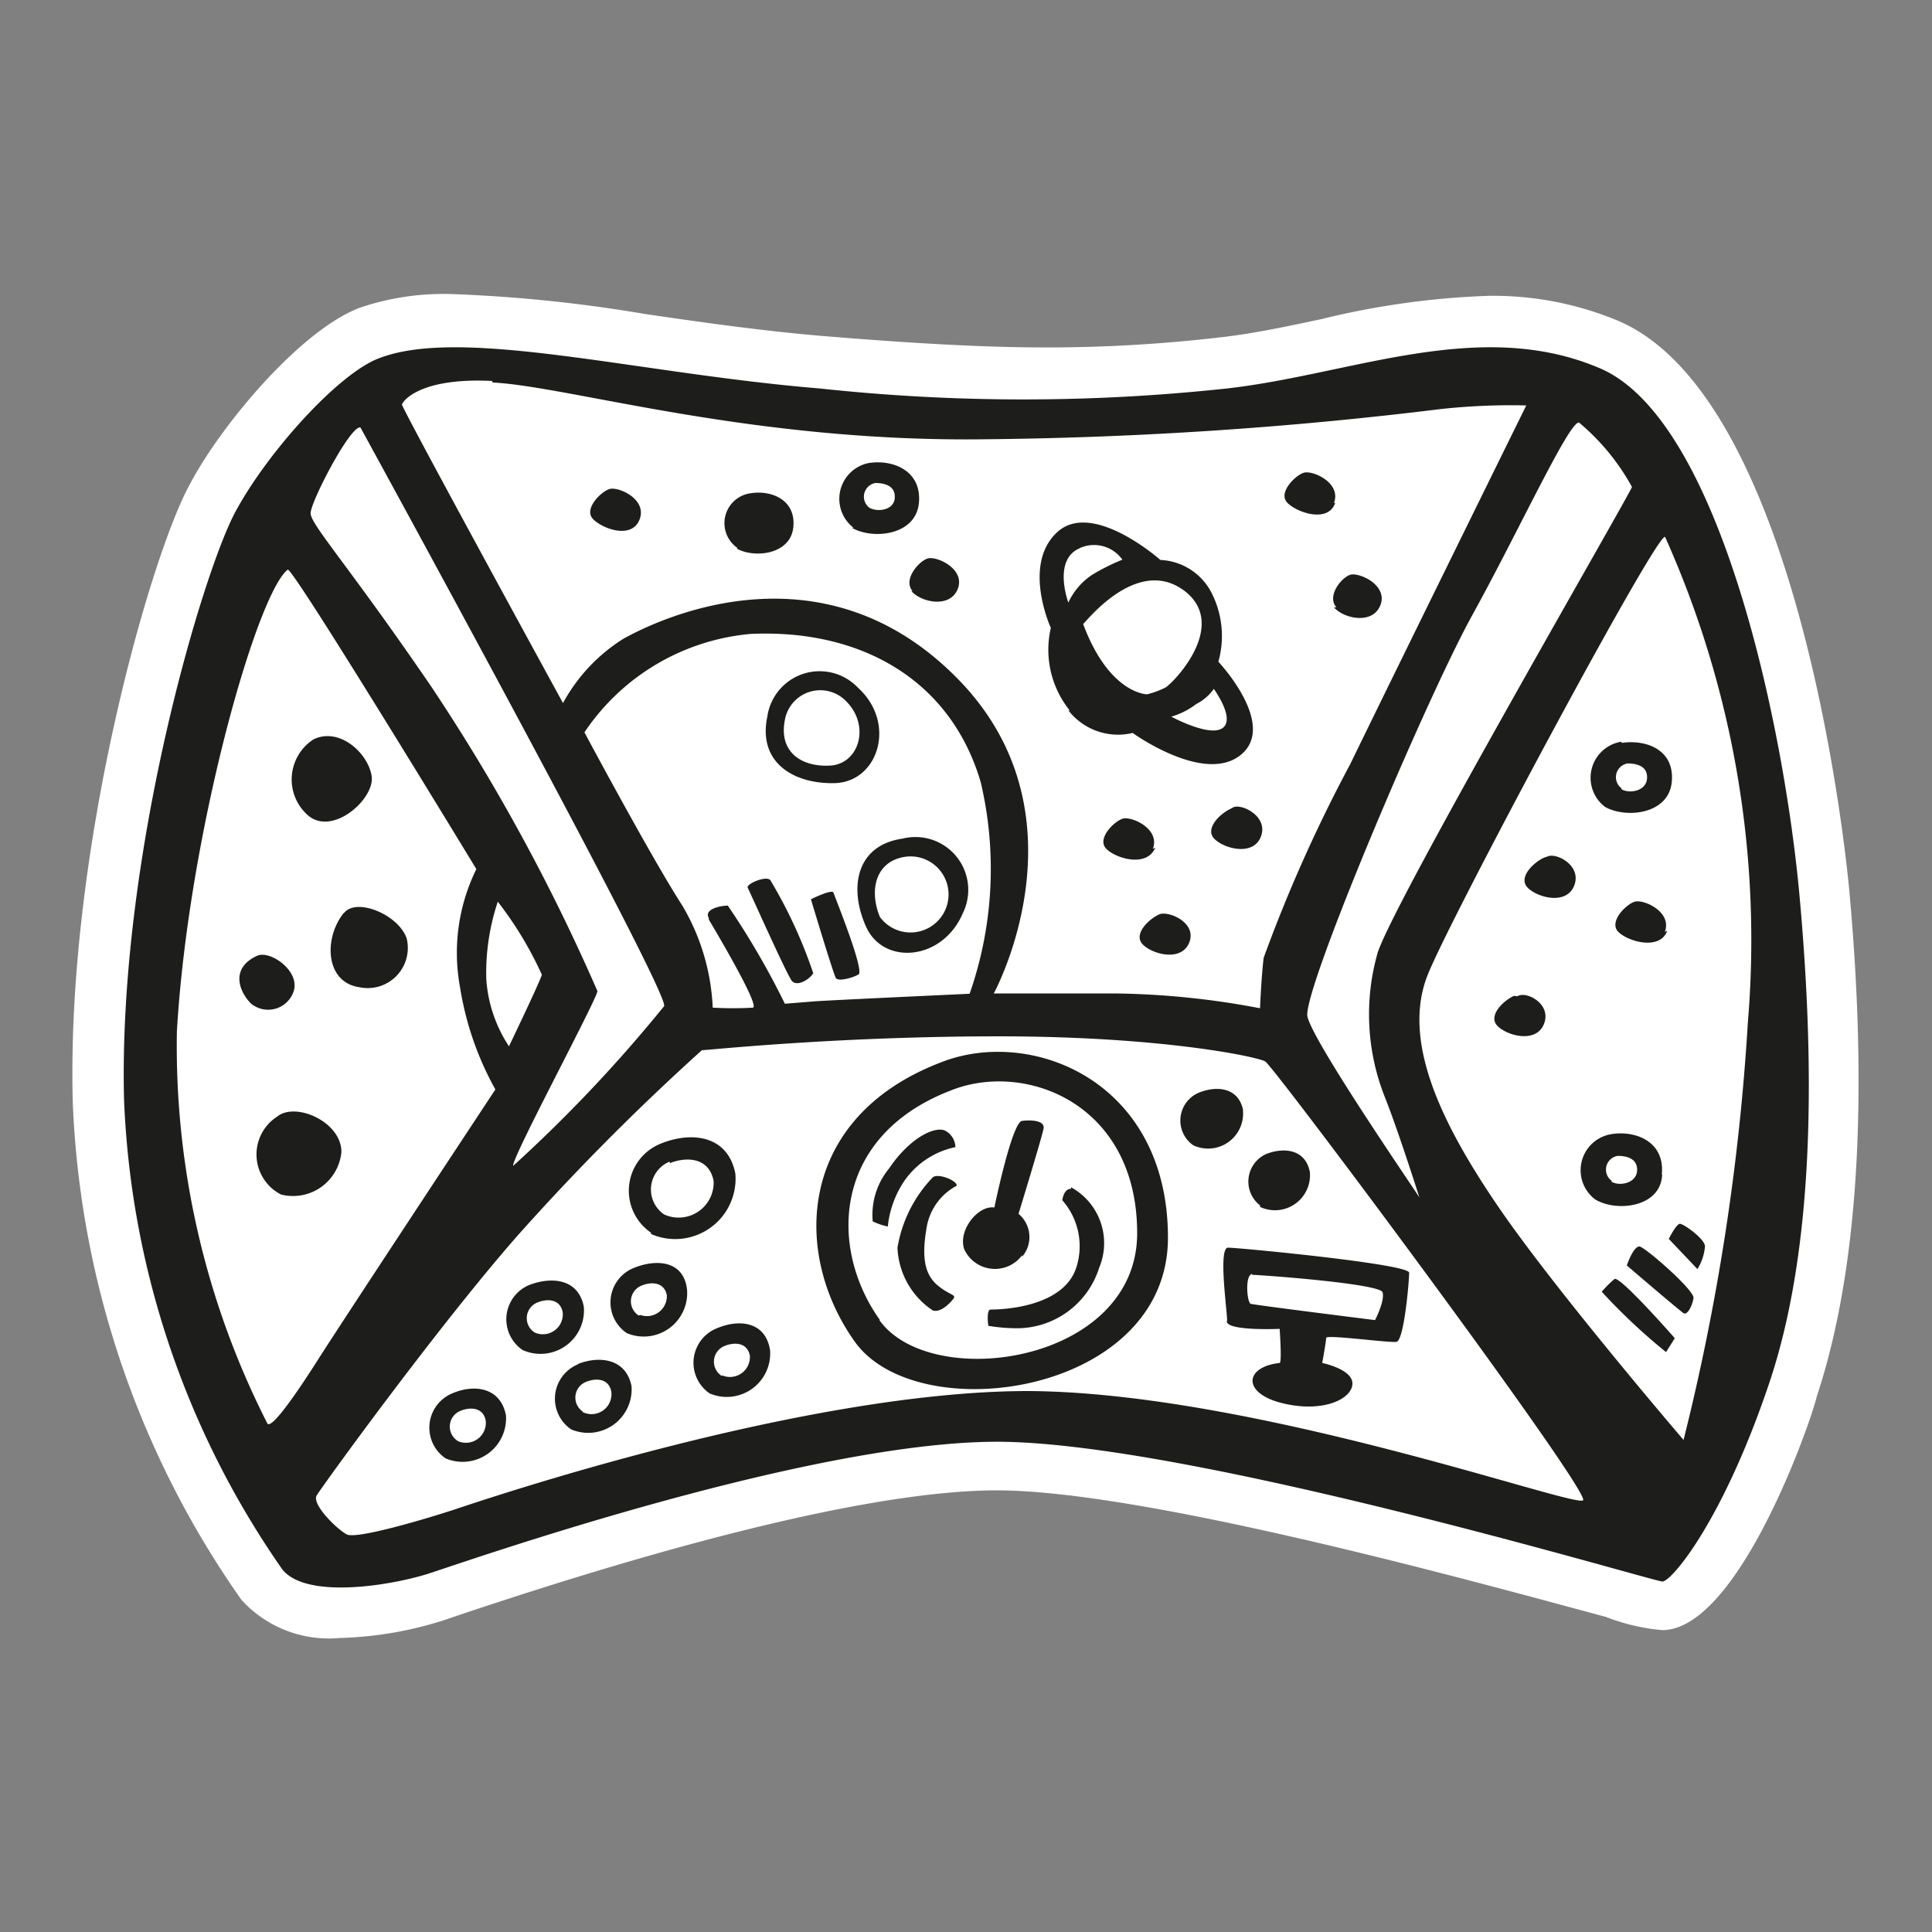 <svg id="Layer_1" data-name="Layer 1" xmlns="http://www.w3.org/2000/svg" width="64" height="64" viewBox="0 0 64 64"><rect x="0" y="0" width="64" height="64" fill="#808080" stroke="none"/><defs><style>.cls-1{fill:#fff;}.cls-2{fill:#1d1d1b;}</style></defs><title>space-cockpit</title><g id="space-cockpit"><path class="cls-1" d="M11.26,54.26A3.92,3.92,0,0,1,8,53,30.75,30.75,0,0,1,2.41,36.5C2.19,28.12,5,18.38,6.28,16.06c1-1.92,3.65-5.12,5.65-5.87a8.68,8.68,0,0,1,3-.45,48.76,48.76,0,0,1,6.43.66c1.91.28,3.88.56,5.89.73,3.15.26,5.45.38,7.46.38a49.65,49.65,0,0,0,5.67-.33c1.1-.12,2.22-.36,3.4-.61a26.94,26.94,0,0,1,5.53-.77,10.74,10.74,0,0,1,4.3.83c6.11,2.61,7.59,18.21,7.65,18.87.64,7,.28,12.67-1.08,16.77C60,47.07,57.59,54,55.06,54a6.85,6.85,0,0,1-1.87-.44c-3.74-1-15.14-4.19-20.17-4.19-2.6,0-7.73.75-17.81,4.13l-.5.17A12.37,12.37,0,0,1,11.26,54.26Z"/><path class="cls-2" d="M59.61,29.66C59.11,24.16,57,13.91,53,12.2s-8.25.21-12.37.67a62.82,62.82,0,0,1-13.46,0c-6.08-.5-11.87-2.07-14.62-1-1.33.5-3.67,3.08-4.75,5.08S3.9,28.37,4.11,36.45A29.2,29.2,0,0,0,9.36,52c.83,1,3.67.5,4.83.13s12.42-4.33,18.75-4.37,21.83,4.63,22.13,4.63,2-2,3.54-6.58S60.11,35.16,59.61,29.66ZM52.31,14a7.42,7.42,0,0,1,1.75,2.13c0,.13-7.83,13.63-8.42,15.42a7.43,7.43,0,0,0,.25,4.83c.46,1.17,1.13,3.29,1.13,3.29-.12-.21-3.54-5.17-3.71-6s3.92-10.5,5.46-13.29S52,13.91,52.31,14Zm-36-1.33c2.58.13,8.58,2,16.42,1.88a133.55,133.55,0,0,0,15-1,21.62,21.62,0,0,1,2.83-.12s-4.33,8.79-5.83,11.88a49.39,49.39,0,0,0-2.87,6.42c-.08.67-.12,1.67-.12,1.67A27.11,27.11,0,0,0,37,32.91c-2.37,0-4.08,0-4.08,0S36.15,27,31.73,22.49,22,20.41,20.65,21.16a5.75,5.75,0,0,0-2,2.13s-5.29-9.67-5.33-9.88C13.27,13.41,13.73,12.49,16.31,12.62Zm7.17,17.79c.17.29,1.71,2.87,1.46,2.92a11.78,11.78,0,0,1-1.33,0,7.26,7.26,0,0,0-1-3.37c-1-1.54-3.25-5.75-3.25-5.75A7.42,7.42,0,0,1,24.86,21c3.63-.17,6.63,1.5,7.63,4.92a12.54,12.54,0,0,1-.37,7s-4.58.21-5.12.25l-1,.08A26.48,26.48,0,0,0,24.11,30C23.86,30,23.31,30.12,23.48,30.41ZM11.94,14.16S22.19,32.87,22,33.33a48,48,0,0,1-5,5.29c-.08-.21,2.79-5.54,2.79-5.79a64.88,64.88,0,0,0-5.5-10.08c-2.79-4.08-4-5.37-4-5.75S11.61,14.08,11.94,14.16Zm4.92,20.5a4.6,4.6,0,0,1-.75-2.21,7.42,7.42,0,0,1,.38-2.58,12,12,0,0,1,1.46,2.42C17.86,32.58,16.86,34.66,16.86,34.66Zm-8,12.5a27.54,27.54,0,0,1-3-13c.38-6.5,2.63-14.46,3.67-15.29.15-.12,6.25,9.92,6.25,9.92a6.28,6.28,0,0,0-.54,3.92,10.24,10.24,0,0,0,1.17,3.38S11.36,43.74,10.56,45,9,47.33,8.86,47.16Zm25.21-1.08c-7.46,0-18.12,3.63-19,3.92s-3.25,1-3.58.83-1.17-1-1-1.29,4-5.58,6.63-8.58a79.21,79.21,0,0,1,6.13-6.17c.17,0,4.46-.46,9.83-.46s8.54.67,8.83.83S52.73,49.45,52.44,49.7,41.52,46.12,34.06,46.08ZM57.9,33.87A75.38,75.38,0,0,1,55.77,47.7S51.56,42.79,49.65,40s-3.21-5.5-2.37-7.67c.67-1.75,7.67-14.83,7.88-14.54A32.64,32.64,0,0,1,57.9,33.87ZM12.31,25.7c-.12-.75-1.06-1.62-1.92-1.21a1.58,1.58,0,0,0-.21,2.5C11,27.74,12.44,26.45,12.31,25.7Zm-.92,4.54c-.67.83-.62,2.29.5,2.46a1.33,1.33,0,0,0,1.58-1.62C13.19,30.29,11.81,29.73,11.4,30.24Zm-.08,7.92c0-1-1.52-1.67-2.13-1.17a1.49,1.49,0,0,0,.13,2.58A1.61,1.61,0,0,0,11.31,38.16ZM9.73,32.83c.21-.67-.78-1.36-1.21-1.17-.92.42-.58,1.21-.21,1.58A.89.89,0,0,0,9.73,32.83ZM21.19,17.2c.25-.67-.71-1.09-1-1s-.87.67-.54,1S20.94,17.87,21.19,17.2Zm9,2.38c.33.38,1.29.58,1.54-.08s-.71-1.09-1-1S29.9,19.2,30.23,19.58Zm14-2.92c.25-.67-.71-1.09-1-1s-.87.67-.54,1S44,17.33,44.23,16.66Zm0,3.46c.33.38,1.29.58,1.54-.08s-.71-1.09-1-1S43.94,19.74,44.27,20.12Zm-6,8c.25-.67-.71-1.09-1-1s-.87.67-.54,1S38,28.74,38.27,28.08Zm2.58-1.33c-.37.17-.87.67-.54,1s1.29.58,1.54-.08S41.15,26.62,40.86,26.74Zm14.38,4.08c.25-.67-.71-1.09-1-1s-.87.67-.54,1S55,31.49,55.23,30.83Zm-4-2.46c-.37.17-.87.67-.54,1s1.29.58,1.54-.08S51.56,28.24,51.27,28.37Zm-1,4.58c-.37.17-.87.67-.54,1s1.29.58,1.54-.08S50.56,32.82,50.27,33ZM38.4,30.29c-.37.17-.87.67-.54,1s1.29.58,1.54-.08S38.69,30.16,38.4,30.29Zm-14-12.12c.58.33,1.79.21,1.88-.71s-.75-1.23-1.42-1.12A1,1,0,0,0,24.44,18.16Zm3.83-.68c.69.39,2.11.25,2.21-.83s-.88-1.45-1.67-1.32A1.21,1.21,0,0,0,28.27,17.48ZM29,16c.3,0,.67.09.64.5s-.58.47-.84.32A.46.46,0,0,1,29,16Zm24.71,8.57a1.21,1.21,0,0,0-.54,2.16c.69.39,2.11.25,2.21-.83S54.51,24.49,53.72,24.61Zm0,1.54a.46.46,0,0,1,.21-.82c.3,0,.67.09.64.5S54,26.3,53.72,26.15Zm1.34,12.78c.1-1.08-.88-1.45-1.67-1.32a1.21,1.21,0,0,0-.54,2.16C53.54,40.16,55,40,55.06,38.93Zm-1.67.22a.46.46,0,0,1,.21-.82c.3,0,.67.09.64.5S53.65,39.3,53.39,39.15ZM26.94,32.24a15.74,15.74,0,0,0-1.42-3.08c-.12-.17-.82.12-.75.25s1.29,2.87,1.46,3.08S26.81,32.45,26.94,32.24Zm-.08-2.46s.75,2.5.83,2.62.54,0,.75-.12-.79-2.58-.83-2.71S26.86,29.79,26.86,29.79Zm1.83.92c.58,1.29,2.54,1.13,3.21-.46a1.75,1.75,0,0,0-2-2.46C28.36,28,28.11,29.41,28.69,30.7ZM30,28.38a1.26,1.26,0,1,1-.85,2C28.78,29.49,29,28.52,30,28.38Zm-2.3-2.44c1.41-.08,2-2,.72-3.16a1.75,1.75,0,0,0-3,.95C25.09,25.28,26.32,26,27.73,25.94ZM26,23.85a1.19,1.19,0,0,1,2-.65c.85.81.47,2.1-.49,2.16S25.79,24.91,26,23.85Zm9.39-.32a2.08,2.08,0,0,0,2.13.75S39.9,26,41.11,25s-.75-3.08-.75-3.08a3.15,3.15,0,0,0-.21-2.25,2,2,0,0,0-1.71-1.12s-2.25-2-3.42-.92-.21,3.17-.21,3.17A3.21,3.21,0,0,0,35.44,23.54Zm4.79-.75s.75,1,.33,1.33-1.71-.37-1.71-.37a2.51,2.51,0,0,0,.83-.42A1.58,1.58,0,0,0,40.23,22.79Zm-1-3.25c1.58,1.13-.29,3.08-.58,3.25A3,3,0,0,1,38,23s-1.25,0-2.12-2.33C35.9,20.7,37.61,18.41,39.19,19.54Zm-3.42-1.37a1.15,1.15,0,0,1,1.42.38,7,7,0,0,0-1,.5,2.24,2.24,0,0,0-.79.92S34.86,18.54,35.77,18.16ZM53.48,42.37a3.66,3.66,0,0,0-.42.42,19.6,19.6,0,0,0,2.13,2l.29-.46S53.65,42.24,53.48,42.37Zm.83-1.08c-.21,0-.42.63-.42.63s1.75,1.5,1.88,1.58.29-.25.33-.5S54.52,41.33,54.31,41.29Zm1.92.75a1.7,1.7,0,0,0,.25-.75c0-.25-.71-.75-.83-.75s-.37.5-.37.5ZM31.15,35.2c-4.75,1.83-4.92,6.33-2.83,9.25S38.69,46.2,38.69,41,34.15,34,31.15,35.2Zm-2,8.53c-1.71-2.39-1.57-6.09,2.33-7.6,2.46-1,6.19.41,6.19,4.72S30.84,46.13,29.13,43.73ZM31.65,38a.64.64,0,0,0-.33-.54c-.33-.17-1.17.21-1.87,1.25a2.41,2.41,0,0,0-.54,1.75,2.25,2.25,0,0,0,.5.17,3.3,3.3,0,0,1,.54-1.5A2.73,2.73,0,0,1,31.65,38Zm-.75,1a4.41,4.41,0,0,0-1.17,2.33,2.62,2.62,0,0,0,1.17,2.08c.25.08.54-.21.67-.37s-.08-.12-.46-.42-.62-.75-.42-1.92a1.92,1.92,0,0,1,1-1.42C31.73,39.12,31.08,38.85,30.9,39Zm4.58.38c-.25,0-.29.38-.29.38A2.3,2.3,0,0,1,35.65,42c-.46,1.38-2.67,1.38-2.83,1.38s-.08.54-.08.54a5.85,5.85,0,0,0,1,.08,2.86,2.86,0,0,0,2.67-2A2.11,2.11,0,0,0,35.48,39.33Zm-1.62,2.25a1,1,0,0,0-.12-1.42s.79-2.58.83-2.83-.37-.29-.71-.25S32.94,40,32.94,40c-.54-.08-1.21.75-1,1.38A1.12,1.12,0,0,0,33.86,41.58Zm-12.29-.75a2,2,0,0,0,2.79-2c-.25-1.29-1.47-1.4-2.46-1A1.68,1.68,0,0,0,21.56,40.83Zm.62-2.35c.59-.23,1.3-.17,1.45.59A1.16,1.16,0,0,1,22,40.23,1,1,0,0,1,22.18,38.48Zm19.55,1.45a1.16,1.16,0,0,0,1.65-1.16c-.15-.76-.87-.82-1.45-.59A1,1,0,0,0,41.74,39.93Zm-.56-3.2c-.15-.76-.87-.82-1.45-.59a1,1,0,0,0-.2,1.75A1.16,1.16,0,0,0,41.17,36.74ZM19.34,43.29c-.18-.94-1.07-1-1.79-.73a1.23,1.23,0,0,0-.24,2.16A1.44,1.44,0,0,0,19.34,43.29Zm-1.63.85a.56.56,0,0,1,.11-1c.33-.13.74-.1.82.33A.66.66,0,0,1,17.71,44.14ZM21,42a1.23,1.23,0,0,0-.24,2.16,1.44,1.44,0,0,0,2-1.43C22.66,41.77,21.77,41.69,21,42Zm.16,1.58a.56.56,0,0,1,.11-1c.33-.13.74-.1.82.33A.66.66,0,0,1,21.21,43.56ZM15,46.15a1.23,1.23,0,0,0-.24,2.16,1.44,1.44,0,0,0,2-1.43C16.57,45.93,15.68,45.86,15,46.15Zm.16,1.58a.56.56,0,0,1,.11-1c.33-.13.74-.1.82.33A.66.66,0,0,1,15.13,47.72Zm4-2.54a1.23,1.23,0,0,0-.24,2.16,1.44,1.44,0,0,0,2-1.43C20.74,45,19.85,44.9,19.13,45.19Zm.16,1.58a.56.56,0,0,1,.11-1c.33-.13.74-.1.82.33A.66.66,0,0,1,19.29,46.77ZM23.75,44a1.23,1.23,0,0,0-.24,2.16,1.44,1.44,0,0,0,2-1.43C25.36,43.77,24.48,43.69,23.75,44Zm.16,1.58a.56.56,0,0,1,.11-1c.33-.13.74-.1.82.33A.66.66,0,0,1,23.92,45.56Zm16.73-1.81c0,.33,1.75.25,1.75.25s.08,1.11,0,1.13c-1.17.13-1.25,1,.08,1.33s2.29-.12,2.33-.62-1-.71-1-.71.13-.71.13-.83,2.08.17,2.33.13.42-2,.42-2.29-5.67-.83-6-.83S40.65,43.41,40.65,43.74Zm.83-1.54c.25,0,4.25.29,4.33.58s-.25.92-.25.92-4-.5-4.12-.54S41.23,42.24,41.48,42.2Z"/></g></svg>